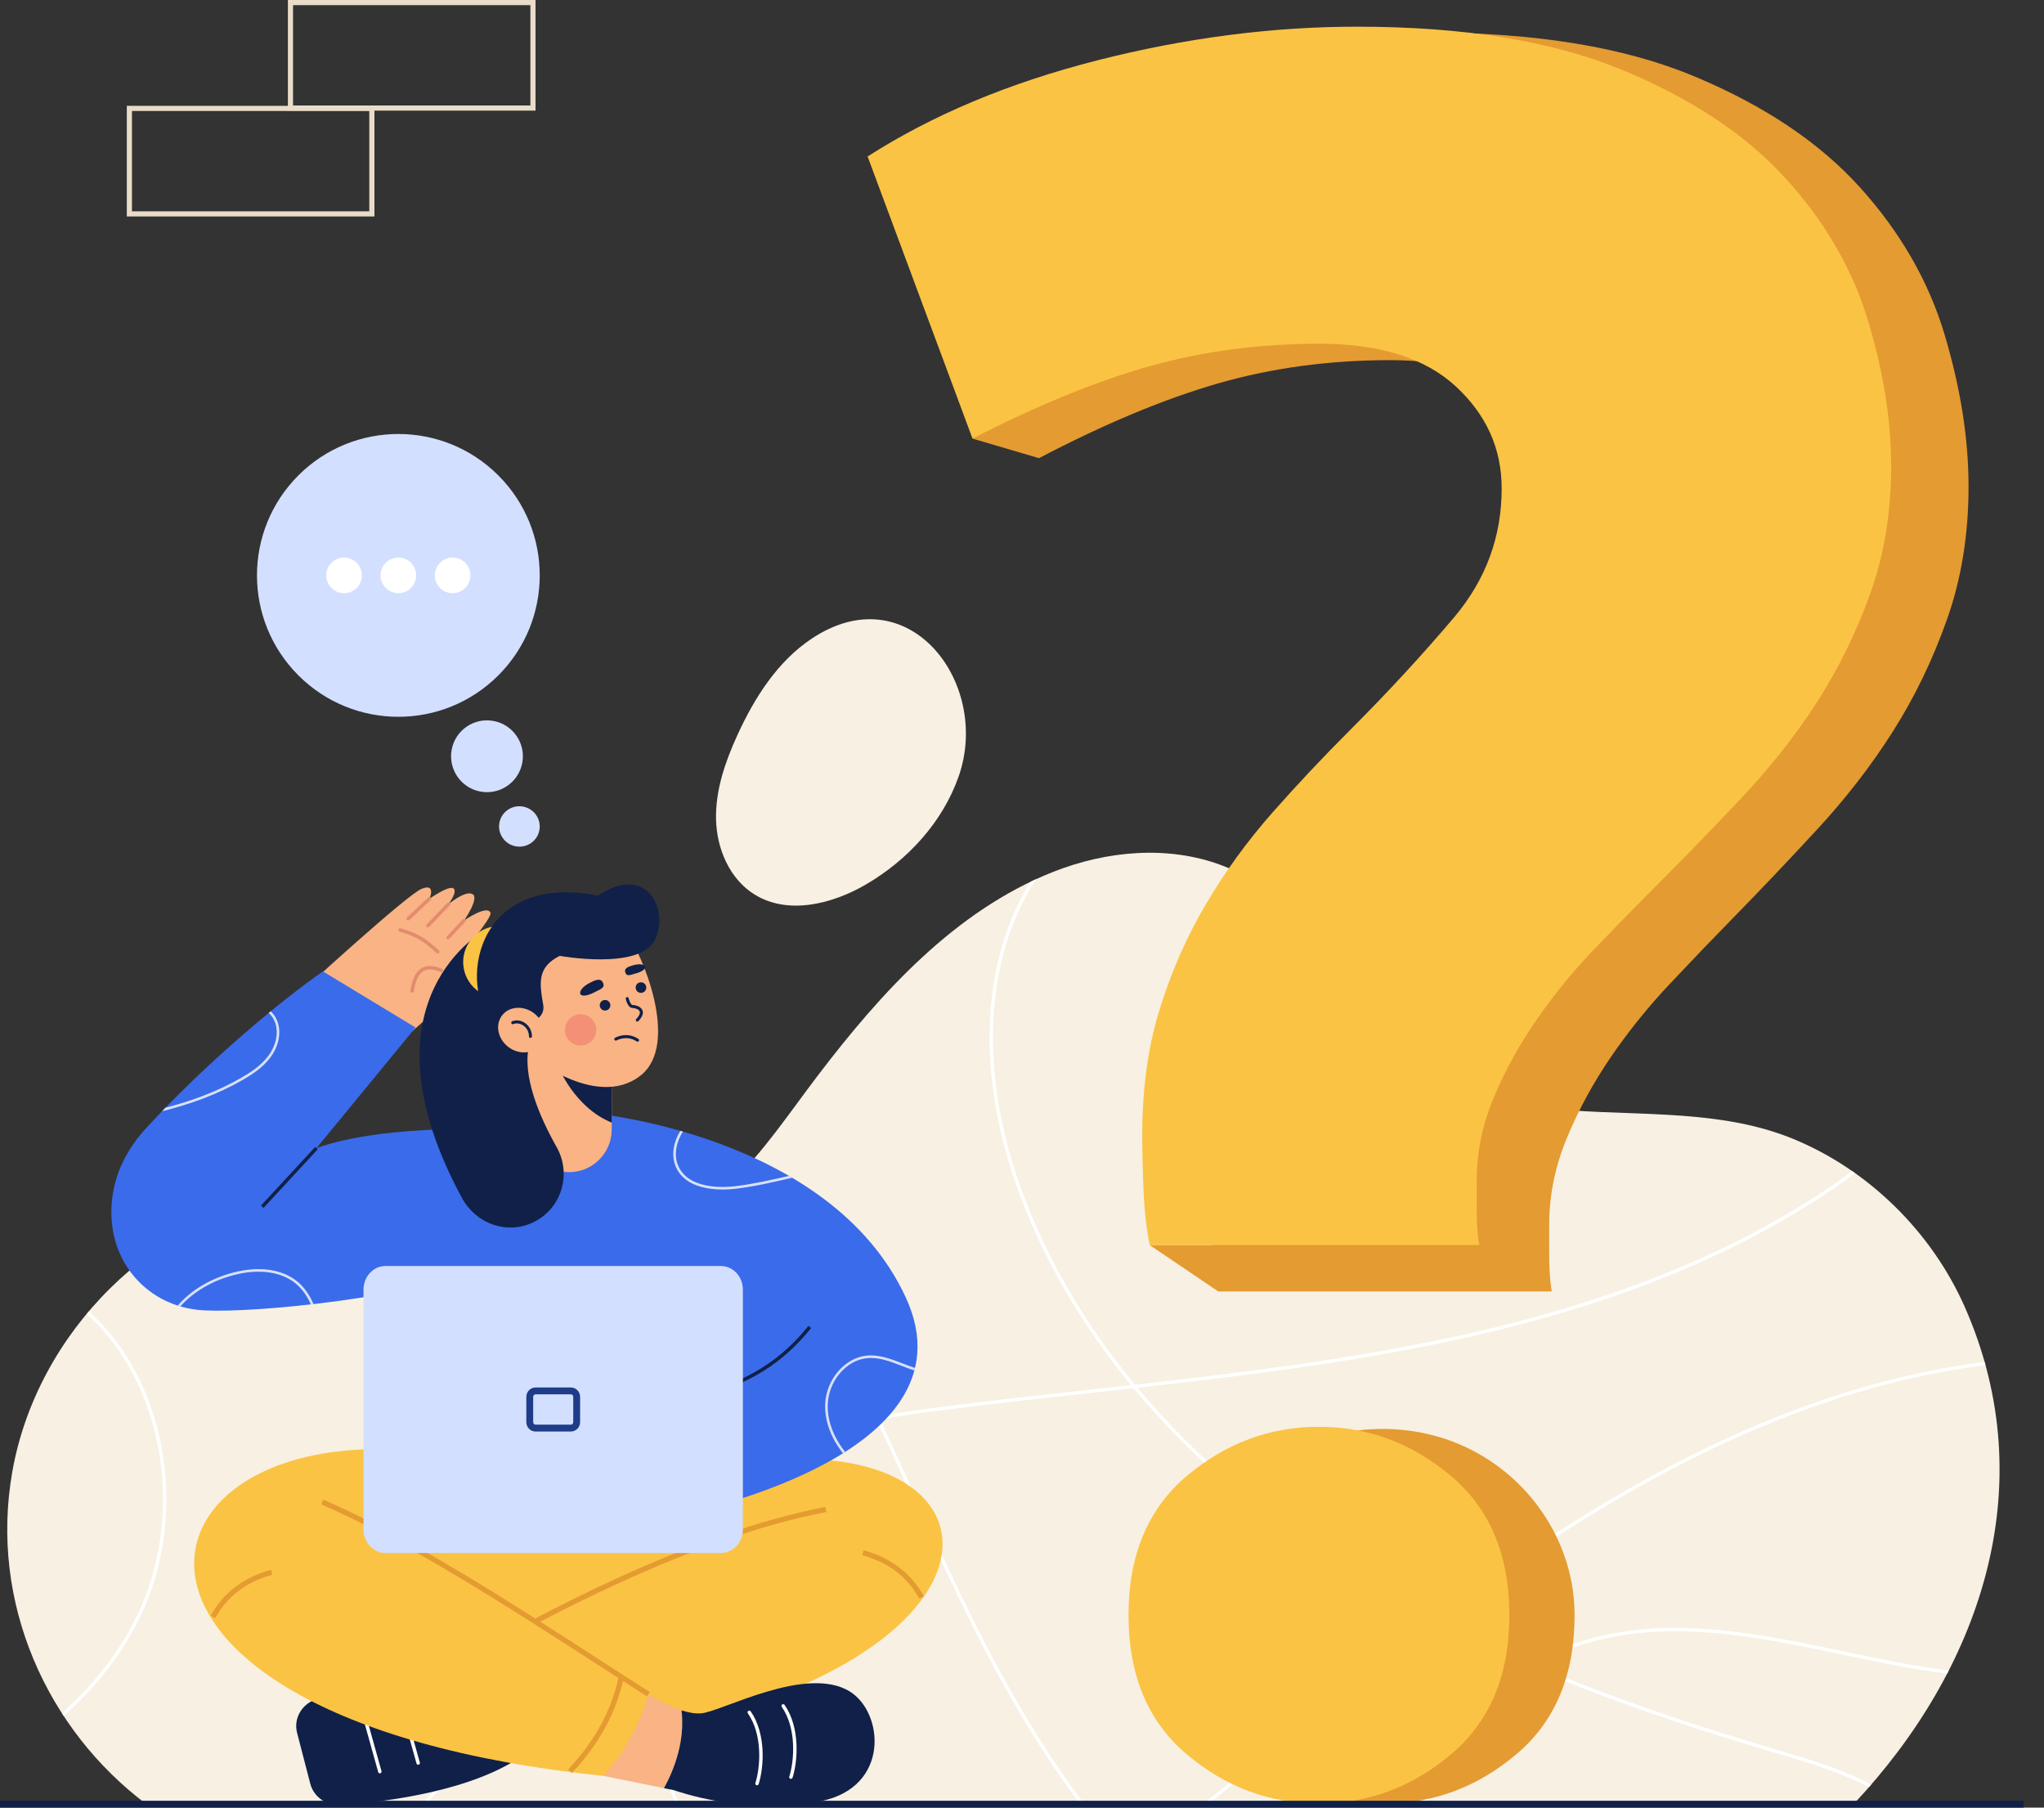<svg width="95" height="84" viewBox="0 0 95 84" fill="none" xmlns="http://www.w3.org/2000/svg">
<rect x="0" y="0" width="95" height="84" fill="#333333" stroke="none"/>
<g clip-path="url(#clip0_1256_62082)">
<path d="M91.328 60.757C89.79 57.258 86.836 54.339 83.287 52.902C79.591 51.405 75.347 51.95 71.454 51.449C68.073 51.014 65.634 49.504 63.614 46.821C61.68 44.249 59.945 41.401 56.783 40.212C54.284 39.272 51.443 39.533 48.959 40.512C44.382 42.317 40.925 46.154 38.013 49.976C35.355 53.467 33.187 57.288 28.27 57.413C23.35 57.537 18.667 54.731 13.713 55.475C7.167 56.458 1.714 61.908 0.571 68.396C-0.5 74.477 2.187 80.375 6.804 83.84H86.147C91.964 77.669 95.016 69.145 91.328 60.757Z" fill="#F7F0E3"/>
<path d="M19.602 83.84H19.82C21.336 82.174 22.524 80.153 23.278 77.909C24.5 74.277 24.449 70.465 23.133 67.175C22.469 65.513 21.509 63.964 20.58 62.465C19.639 60.946 18.666 59.374 18.005 57.691C17.732 56.995 17.53 56.247 17.409 55.485C17.354 55.478 17.299 55.472 17.245 55.465C17.367 56.255 17.574 57.029 17.857 57.749C18.523 59.446 19.501 61.024 20.446 62.549C21.37 64.041 22.326 65.585 22.986 67.234C24.287 70.488 24.338 74.261 23.128 77.858C22.364 80.13 21.151 82.17 19.603 83.84H19.602Z" fill="white"/>
<path d="M85.763 76.921C87.398 77.269 88.973 77.581 90.496 77.778C90.523 77.727 90.548 77.677 90.574 77.627C89.038 77.431 87.447 77.117 85.796 76.764C83.282 76.229 80.56 75.649 77.861 75.649C76.189 75.649 74.527 75.871 72.927 76.464C72.322 76.688 71.738 76.973 71.181 77.313C69.737 76.697 68.285 76.025 66.847 75.287C67.891 74.501 68.945 73.732 70.011 72.987C77.924 67.462 85.226 64.33 92.281 63.441C92.267 63.389 92.252 63.338 92.238 63.286C85.164 64.182 77.846 67.323 69.921 72.857C68.832 73.617 67.755 74.404 66.69 75.207C65.073 74.371 63.475 73.453 61.928 72.439C59.122 70.601 55.785 67.978 52.871 64.491C64.165 63.224 75.662 61.628 85.051 55.352C85.408 55.114 85.803 54.833 86.212 54.514C86.167 54.483 86.121 54.451 86.076 54.419C85.684 54.722 85.305 54.99 84.963 55.22C75.576 61.493 64.057 63.077 52.75 64.344C50.691 61.853 48.851 58.928 47.572 55.541C45.581 50.265 45.686 45.087 47.861 41.335C47.955 41.173 48.055 41.012 48.158 40.853C48.067 40.895 47.977 40.938 47.887 40.982C47.831 41.072 47.776 41.164 47.723 41.256C45.524 45.049 45.415 50.276 47.423 55.597C48.695 58.965 50.518 61.879 52.561 64.365C51.906 64.439 51.251 64.511 50.599 64.583C48.244 64.843 45.809 65.111 43.445 65.416C42.582 65.527 41.705 65.656 40.831 65.819C38.959 61.868 36.903 58.014 34.245 54.708C34.206 54.745 34.168 54.782 34.13 54.82C36.765 58.1 38.809 61.927 40.669 65.85C36.861 66.576 33.162 67.942 31.188 71.12C29.343 74.088 29.345 78.191 31.193 83.315C31.257 83.492 31.322 83.667 31.389 83.84H31.56C31.487 83.651 31.414 83.459 31.343 83.261C29.513 78.185 29.507 74.129 31.324 71.204C33.275 68.063 36.953 66.716 40.741 65.998C41.402 67.396 42.04 68.806 42.675 70.207L42.744 70.359C44.947 75.224 47.227 79.918 50.21 83.841H50.409C47.398 79.911 45.106 75.189 42.889 70.293L42.82 70.141C42.19 68.752 41.557 67.355 40.903 65.968C41.759 65.81 42.62 65.683 43.466 65.575C45.829 65.27 48.263 65.001 50.617 64.742C51.305 64.666 51.994 64.59 52.683 64.513C55.625 68.053 59.005 70.713 61.842 72.573C63.372 73.575 64.952 74.485 66.551 75.313C63.837 77.366 61.197 79.526 58.619 81.635C57.726 82.365 56.824 83.102 55.914 83.84H56.167C57.025 83.144 57.877 82.448 58.72 81.758C61.316 79.635 63.974 77.459 66.708 75.395C68.138 76.131 69.582 76.801 71.018 77.416C69.053 78.666 67.451 80.601 66.483 82.951C66.362 83.245 66.256 83.543 66.158 83.841H66.326C66.419 83.563 66.518 83.286 66.631 83.012C67.601 80.656 69.217 78.722 71.197 77.492C75.213 79.198 79.159 80.464 82.55 81.467L82.678 81.505C84.107 81.927 85.568 82.361 86.861 83.056C86.898 83.014 86.934 82.974 86.97 82.932C85.656 82.219 84.173 81.78 82.723 81.352L82.596 81.314C79.239 80.321 75.338 79.07 71.365 77.39C71.883 77.082 72.425 76.822 72.985 76.614C77.125 75.079 81.715 76.058 85.766 76.921H85.763Z" fill="white"/>
<path d="M7.203 66.586C7.908 69.471 7.594 72.586 6.34 75.133C5.52 76.802 4.335 78.312 2.875 79.609C2.904 79.654 2.934 79.699 2.963 79.744C4.446 78.43 5.651 76.897 6.483 75.203C7.753 72.623 8.071 69.468 7.358 66.548C6.801 64.266 5.68 62.334 4.131 60.935C4.097 60.976 4.062 61.017 4.028 61.058C5.551 62.435 6.653 64.338 7.203 66.586H7.203Z" fill="white"/>
<path d="M43.315 30.044C44.705 31.464 45.328 33.857 44.562 36.063C43.819 38.199 42.193 39.968 40.238 41.106C38.666 42.021 36.615 42.526 35.068 41.567C33.913 40.851 33.313 39.446 33.28 38.087C33.247 36.728 33.704 35.403 34.269 34.166C35.065 32.424 36.137 30.733 37.733 29.673C39.934 28.211 41.979 28.678 43.315 30.044Z" fill="#F7F0E3"/>
<path d="M24.89 5.141H13.381V0H24.89V5.141ZM13.62 4.902H24.651V0.239H13.62V4.902Z" fill="#E9DDCA"/>
<path d="M17.403 10.059H5.894V4.918H17.403V10.059ZM6.133 9.82H17.164V5.157H6.133V9.82Z" fill="#E9DDCA"/>
<path d="M90.377 15.538C89.632 13.059 88.321 10.784 86.444 8.704C84.564 6.624 82 4.907 78.751 3.549C75.503 2.191 71.376 1.512 66.369 1.512C62.375 1.512 58.306 2.05 54.159 3.128C50.009 4.209 46.409 5.746 43.355 7.744L47.33 18.657L45.2 20.382L48.289 21.291C51.339 19.694 54.118 18.535 56.624 17.814C59.128 17.096 61.788 16.736 64.608 16.736C67.428 16.736 69.557 17.415 71.005 18.773C72.453 20.135 73.176 21.77 73.176 23.691C73.176 26.009 72.43 28.066 70.948 29.865C69.458 31.664 67.814 33.482 66.014 35.32C64.764 36.597 63.549 37.915 62.375 39.273C61.202 40.635 60.163 42.091 59.265 43.652C58.363 45.209 57.641 46.887 57.094 48.686C56.544 50.485 56.273 52.503 56.273 54.739C56.273 55.461 56.288 56.319 56.33 57.319C56.337 57.503 56.347 57.682 56.358 57.86H53.437L56.624 60.015H72.121C72.041 59.535 72.003 58.977 72.003 58.337V56.898C72.003 55.539 72.278 54.201 72.824 52.882C73.371 51.563 74.058 50.306 74.88 49.104C75.702 47.906 76.62 46.767 77.639 45.69C78.656 44.609 79.635 43.59 80.575 42.63C81.824 41.354 83.116 39.996 84.446 38.556C85.776 37.116 86.953 35.602 87.97 34.002C88.986 32.402 89.827 30.665 90.492 28.784C91.157 26.907 91.493 24.85 91.493 22.61C91.493 20.37 91.118 18.017 90.377 15.539V15.538Z" fill="#E49B31"/>
<path d="M61.327 15.974C58.54 15.974 55.911 16.321 53.438 17.016C50.96 17.715 48.214 18.836 45.2 20.381L40.324 7.272C43.342 5.338 46.9 3.85 51.002 2.804C55.099 1.762 59.121 1.24 63.068 1.24C68.016 1.24 72.095 1.898 75.305 3.212C78.515 4.526 81.05 6.188 82.908 8.201C84.763 10.213 86.058 12.415 86.794 14.814C87.527 17.212 87.897 19.493 87.897 21.657C87.897 23.821 87.565 25.816 86.908 27.632C86.251 29.452 85.419 31.133 84.415 32.682C83.41 34.23 82.247 35.695 80.933 37.089C79.619 38.483 78.342 39.797 77.107 41.032C76.178 41.961 75.211 42.947 74.206 43.993C73.198 45.035 72.291 46.138 71.479 47.298C70.667 48.461 69.987 49.677 69.447 50.954C68.907 52.23 68.635 53.526 68.635 54.84V56.234C68.635 56.853 68.673 57.393 68.752 57.858H53.437C53.278 57.084 53.184 56.215 53.146 55.248C53.104 54.281 53.089 53.45 53.089 52.752C53.089 50.587 53.357 48.635 53.901 46.893C54.441 45.152 55.155 43.528 56.046 42.021C56.934 40.511 57.961 39.102 59.12 37.783C60.28 36.469 61.481 35.192 62.716 33.958C64.495 32.179 66.119 30.419 67.592 28.677C69.057 26.936 69.794 24.946 69.794 22.703C69.794 20.844 69.08 19.262 67.649 17.944C66.217 16.63 64.11 15.973 61.326 15.973L61.327 15.974Z" fill="#FBC343"/>
<path d="M73.182 75.056C73.182 77.85 72.278 80.006 70.468 81.527C68.66 83.051 66.615 83.81 64.332 83.81C62.049 83.81 60.002 83.051 58.193 81.527C56.387 80.006 55.482 77.85 55.482 75.056C55.482 72.262 56.387 70.109 58.193 68.585C60.977 66.235 65.097 65.712 68.357 67.361C71.25 68.825 73.182 71.797 73.182 75.056Z" fill="#E49B31"/>
<path d="M70.151 75.056C70.151 77.85 69.246 80.006 67.437 81.527C65.628 83.051 63.584 83.81 61.301 83.81C59.018 83.81 56.97 83.051 55.162 81.527C53.355 80.006 52.451 77.85 52.451 75.056C52.451 72.262 53.355 70.11 55.162 68.586C56.97 67.065 59.015 66.303 61.301 66.303C63.586 66.303 65.628 67.065 67.437 68.586C69.246 70.11 70.151 72.266 70.151 75.056Z" fill="#FBC343"/>
<path d="M24.274 35.451C24.444 34.545 23.847 33.673 22.941 33.504C22.035 33.334 21.163 33.93 20.993 34.836C20.823 35.742 21.42 36.614 22.326 36.784C23.232 36.954 24.104 36.357 24.274 35.451Z" fill="#D3DFFF"/>
<path d="M25.069 38.58C25.165 38.07 24.826 37.579 24.313 37.483C23.8 37.387 23.306 37.722 23.211 38.231C23.116 38.741 23.454 39.232 23.967 39.328C24.48 39.424 24.974 39.089 25.069 38.58Z" fill="#D3DFFF"/>
<path d="M23.161 31.385C25.727 28.819 25.727 24.658 23.161 22.092C20.595 19.526 16.434 19.526 13.868 22.092C11.302 24.658 11.302 28.819 13.868 31.385C16.434 33.951 20.595 33.951 23.161 31.385Z" fill="#D3DFFF"/>
<path d="M15.991 27.566C16.448 27.566 16.819 27.195 16.819 26.738C16.819 26.281 16.448 25.91 15.991 25.91C15.534 25.91 15.163 26.281 15.163 26.738C15.163 27.195 15.534 27.566 15.991 27.566Z" fill="white"/>
<path d="M18.513 27.566C18.971 27.566 19.341 27.195 19.341 26.738C19.341 26.281 18.971 25.91 18.513 25.91C18.056 25.91 17.686 26.281 17.686 26.738C17.686 27.195 18.056 27.566 18.513 27.566Z" fill="white"/>
<path d="M21.037 27.566C21.494 27.566 21.864 27.195 21.864 26.738C21.864 26.281 21.494 25.91 21.037 25.91C20.58 25.91 20.209 26.281 20.209 26.738C20.209 27.195 20.58 27.566 21.037 27.566Z" fill="white"/>
<path d="M13.807 80.522L14.421 82.889C14.581 83.506 15.178 83.924 15.838 83.879C17.851 83.742 22.034 83.249 24.435 81.479L23.753 78.068C20.452 77.881 17.365 78.065 14.692 78.964C14.022 79.19 13.636 79.86 13.807 80.522L13.807 80.522Z" fill="#102048"/>
<path d="M17.654 82.406C17.619 82.406 17.587 82.383 17.578 82.348L16.753 79.396C16.741 79.354 16.766 79.31 16.809 79.298C16.851 79.286 16.895 79.311 16.907 79.353L17.731 82.305C17.744 82.348 17.719 82.391 17.676 82.403C17.669 82.405 17.661 82.406 17.654 82.406V82.406Z" fill="white"/>
<path d="M19.436 82.008C19.4 82.008 19.369 81.985 19.359 81.95L18.534 78.998C18.522 78.956 18.547 78.912 18.59 78.9C18.633 78.887 18.677 78.912 18.688 78.955L19.513 81.907C19.525 81.95 19.5 81.993 19.457 82.005C19.45 82.007 19.442 82.008 19.436 82.008V82.008Z" fill="white"/>
<path d="M21.504 67.727L13.833 70.003L19.53 77.81L27.71 78.46L38.991 73.689L34.704 67.238L21.504 67.727Z" fill="#FBC343"/>
<path d="M30.962 68.811C47.809 63.824 50.517 78.713 24.23 81.424C23.302 80.379 22.217 78.566 21.786 77.051L35.667 70.636L30.962 68.811Z" fill="#FBC343"/>
<path d="M31.678 79.481C30.89 79.229 30.135 78.731 30.135 78.731L27.428 79.58L28.048 82.525L30.861 83.097C31.718 81.529 31.768 80.242 31.678 79.481Z" fill="#F9B384"/>
<path d="M21.846 77.155L21.727 76.948C24.623 75.265 32.04 71.222 38.36 70.029L38.405 70.265C32.122 71.451 24.733 75.478 21.847 77.155H21.846Z" fill="#E49B31"/>
<path d="M21.505 67.727C5.823 64.745 1.761 79.816 28.048 82.526C28.977 81.481 29.704 80.247 30.135 78.731C26.097 76.03 21.582 73.461 16.635 71.015L21.505 67.727H21.505Z" fill="#FBC343"/>
<path d="M30.071 78.831C29.325 78.356 28.547 77.855 27.725 77.323C23.593 74.656 18.912 71.633 14.934 69.909L15.029 69.689C19.024 71.421 23.715 74.45 27.854 77.122C28.677 77.653 29.453 78.155 30.199 78.629L30.071 78.831Z" fill="#E49B31"/>
<path d="M9.999 75.199L9.79 75.083C10.379 74.017 11.322 73.299 12.592 72.947L12.656 73.178C11.433 73.516 10.564 74.178 9.999 75.199Z" fill="#E49B31"/>
<path d="M42.729 74.291C42.165 73.269 41.296 72.608 40.072 72.269L40.136 72.039C41.407 72.391 42.35 73.11 42.938 74.175L42.729 74.291Z" fill="#E49B31"/>
<path d="M26.579 82.394L26.404 82.231C27.659 80.887 28.429 79.469 28.76 77.894L28.994 77.944C28.655 79.561 27.864 81.017 26.58 82.394H26.579Z" fill="#E49B31"/>
<path d="M39.498 78.604C37.489 77.363 33.594 79.508 32.617 79.616C32.331 79.648 32.002 79.586 31.678 79.482C31.767 80.243 31.718 81.53 30.86 83.097L31.338 83.194C31.338 83.194 34.641 84.405 38.145 83.7C41.379 83.05 41.078 79.581 39.498 78.605V78.604Z" fill="#102048"/>
<path d="M36.76 82.664C36.753 82.664 36.745 82.663 36.736 82.66C36.694 82.647 36.671 82.602 36.684 82.56C36.922 81.804 37.026 80.317 36.335 79.319C36.31 79.282 36.319 79.232 36.356 79.207C36.392 79.183 36.442 79.192 36.467 79.228C37.191 80.274 37.085 81.822 36.836 82.608C36.825 82.642 36.794 82.663 36.76 82.663V82.664Z" fill="white"/>
<path d="M35.184 82.963C35.177 82.963 35.168 82.962 35.16 82.959C35.118 82.946 35.095 82.901 35.108 82.859C35.346 82.103 35.45 80.616 34.759 79.617C34.734 79.581 34.743 79.531 34.78 79.506C34.816 79.481 34.866 79.49 34.891 79.527C35.614 80.573 35.508 82.121 35.26 82.907C35.249 82.941 35.218 82.962 35.184 82.962V82.963Z" fill="white"/>
<path d="M18.731 48.295C18.731 48.295 22.68 44.937 22.534 44.299C22.429 43.842 21.31 44.511 21.31 44.511C21.31 44.511 22.879 42.65 22.799 42.424C22.657 42.02 21.572 42.773 21.572 42.773C21.572 42.773 22.305 41.717 21.954 41.545C21.604 41.373 20.839 42.023 20.839 42.023C20.839 42.023 21.286 41.438 21.076 41.284C20.866 41.13 19.961 41.763 19.961 41.763C19.961 41.763 20.286 41.023 19.596 41.304C18.906 41.584 14.067 46.025 14.067 46.025L18.731 48.295Z" fill="#F9B384"/>
<path d="M20.347 44.31C20.328 44.31 20.309 44.303 20.294 44.289C19.616 43.67 19.317 43.519 18.569 43.289C18.527 43.276 18.503 43.231 18.516 43.189C18.529 43.147 18.574 43.123 18.616 43.136C19.39 43.374 19.7 43.53 20.401 44.171C20.434 44.201 20.436 44.251 20.407 44.284C20.391 44.301 20.369 44.31 20.348 44.31H20.347Z" fill="#E28B6D"/>
<path d="M19.157 46.132C19.154 46.132 19.15 46.132 19.147 46.132C19.103 46.125 19.073 46.085 19.079 46.042C19.157 45.486 19.332 45.139 19.613 44.981C19.854 44.846 20.168 44.859 20.546 45.022C20.586 45.04 20.605 45.087 20.587 45.127C20.57 45.167 20.523 45.186 20.482 45.169C20.153 45.026 19.887 45.01 19.692 45.12C19.459 45.251 19.306 45.568 19.237 46.064C19.232 46.103 19.198 46.133 19.158 46.133L19.157 46.132Z" fill="#E28B6D"/>
<path d="M18.971 42.775C18.95 42.775 18.929 42.767 18.913 42.75C18.883 42.718 18.884 42.668 18.916 42.637L19.908 41.703C19.939 41.673 19.99 41.675 20.02 41.707C20.05 41.739 20.049 41.789 20.017 41.82L19.026 42.753C19.011 42.768 18.991 42.775 18.971 42.775Z" fill="#E28B6D"/>
<path d="M19.889 43.093C19.869 43.093 19.849 43.086 19.833 43.071C19.801 43.04 19.801 42.99 19.831 42.958L20.783 41.966C20.813 41.934 20.864 41.933 20.896 41.964C20.928 41.994 20.928 42.045 20.898 42.077L19.946 43.068C19.93 43.085 19.91 43.093 19.889 43.093V43.093Z" fill="#E28B6D"/>
<path d="M20.826 43.652C20.806 43.652 20.787 43.645 20.771 43.63C20.739 43.6 20.737 43.55 20.767 43.517L21.514 42.717C21.544 42.685 21.595 42.683 21.627 42.713C21.659 42.743 21.661 42.793 21.631 42.826L20.884 43.627C20.868 43.643 20.847 43.652 20.826 43.652Z" fill="#E28B6D"/>
<path d="M33.649 70.758L19.21 71.316L17.614 58.153C17.614 58.153 22.448 53.568 24.308 51.88L27.448 51.719C37.189 56.147 35.594 61.677 33.649 70.758Z" fill="#3A6BEA"/>
<path d="M27.447 51.719C27.447 51.719 38.592 52.672 42.105 60.307C45.543 67.779 31.415 70.439 31.415 70.439L27.447 51.719Z" fill="#3A6BEA"/>
<path d="M14.708 53.354L19.314 47.75L15.007 45.141C13.21 46.39 9.737 49.219 6.793 52.423C6.143 53.13 5.635 53.956 5.38 54.865C5.161 55.641 5.122 56.408 5.244 57.158C5.564 59.115 7.103 60.624 9.157 60.865C10.912 61.07 17.613 60.546 23.038 58.95L24.634 52.792C23.814 52.327 17.721 52.246 14.708 53.354Z" fill="#3A6BEA"/>
<g opacity="0.8">
<path d="M36.748 54.748C36.773 54.742 36.796 54.737 36.821 54.731C36.77 54.701 36.72 54.672 36.669 54.643C35.852 54.831 35.01 55.023 34.179 55.123C33.68 55.183 32.012 55.294 31.525 54.183C31.282 53.63 31.466 53.015 31.74 52.583C31.7 52.572 31.66 52.56 31.62 52.549C31.34 53.006 31.159 53.647 31.415 54.23C31.935 55.418 33.673 55.305 34.194 55.242C35.048 55.139 35.913 54.94 36.748 54.748Z" fill="white"/>
<path d="M41.949 63.359C41.417 63.153 40.867 62.94 40.288 62.995C39.274 63.091 38.407 64.094 38.353 65.231C38.318 66.006 38.614 66.819 39.178 67.533C39.212 67.512 39.246 67.49 39.279 67.469C38.727 66.775 38.438 65.986 38.473 65.237C38.523 64.157 39.342 63.204 40.299 63.114C40.849 63.063 41.363 63.261 41.906 63.471C42.1 63.545 42.297 63.621 42.497 63.685C42.508 63.647 42.518 63.608 42.527 63.569C42.331 63.506 42.139 63.432 41.949 63.359H41.949Z" fill="white"/>
<path d="M13.821 59.554C13.125 58.978 12.044 58.824 10.855 59.132C9.796 59.406 8.887 59.949 8.263 60.667C8.304 60.68 8.344 60.695 8.385 60.707C8.993 60.025 9.868 59.51 10.885 59.247C12.036 58.949 13.079 59.095 13.744 59.646C14.061 59.907 14.285 60.248 14.448 60.614C14.488 60.609 14.53 60.604 14.571 60.6C14.401 60.205 14.164 59.837 13.821 59.553V59.554Z" fill="white"/>
<path d="M7.53 51.64C8.834 51.316 10.106 50.86 11.28 50.185C11.723 49.929 12.224 49.604 12.576 49.126C12.951 48.617 13.075 48.011 12.909 47.506C12.844 47.307 12.729 47.133 12.584 46.994C12.554 47.019 12.523 47.045 12.492 47.069C12.627 47.198 12.735 47.359 12.796 47.544C12.949 48.013 12.832 48.578 12.48 49.055C12.141 49.515 11.653 49.832 11.22 50.081C10.114 50.719 8.916 51.16 7.687 51.478C7.634 51.532 7.583 51.586 7.531 51.64H7.53Z" fill="white"/>
</g>
<path d="M28.468 48.792L28.466 48.996L28.434 52.17L28.43 52.514C28.424 53.052 28.203 53.54 27.847 53.894C27.493 54.246 27.005 54.467 26.465 54.47C25.377 54.476 24.487 53.602 24.477 52.512L24.439 48.59L28.468 48.792Z" fill="#F9B384"/>
<path d="M28.466 48.996L28.434 52.17C26.67 51.452 25.943 49.542 25.943 49.542L28.466 48.996H28.466Z" fill="#102048"/>
<path d="M29.163 43.458C29.795 44.217 31.642 48.515 29.77 49.982C27.665 51.632 24.46 48.92 24.46 48.92L24.03 43.913L26.812 43.18L29.163 43.458Z" fill="#F9B384"/>
<path d="M22.613 43.182C22.613 43.182 16.444 46.4 21.474 55.675C22.12 56.866 23.552 57.386 24.776 56.805C26.089 56.181 26.586 54.577 25.873 53.31C25.05 51.849 24.256 49.966 24.595 48.566L22.613 43.182V43.182Z" fill="#102048"/>
<path d="M24.376 45.885C25.028 45.233 25.028 44.177 24.376 43.525C23.724 42.873 22.668 42.873 22.016 43.525C21.364 44.177 21.364 45.233 22.016 45.885C22.668 46.537 23.724 46.537 24.376 45.885Z" fill="#FBC343"/>
<path d="M25.25 46.711C25.069 45.67 24.959 44.955 26.012 44.419C26.012 44.419 29.72 45.093 30.428 43.694C31.136 42.295 30.057 40.087 27.799 41.62C22.017 40.49 21.241 45.902 22.994 47.706L24.724 47.44C25.073 47.386 25.31 47.057 25.25 46.71V46.711Z" fill="#102048"/>
<path d="M28.121 46.961C28.257 46.961 28.368 46.851 28.368 46.715C28.368 46.579 28.257 46.469 28.121 46.469C27.985 46.469 27.875 46.579 27.875 46.715C27.875 46.851 27.985 46.961 28.121 46.961Z" fill="#102048"/>
<path d="M29.79 46.139C29.926 46.139 30.037 46.029 30.037 45.893C30.037 45.757 29.926 45.647 29.79 45.647C29.654 45.647 29.544 45.757 29.544 45.893C29.544 46.029 29.654 46.139 29.79 46.139Z" fill="#102048"/>
<path d="M29.619 47.473C29.602 47.473 29.585 47.466 29.571 47.454C29.543 47.427 29.542 47.383 29.569 47.355C29.668 47.251 29.776 47.105 29.73 46.998C29.683 46.888 29.483 46.84 29.391 46.84C29.195 46.84 29.1 46.491 29.083 46.42C29.074 46.383 29.097 46.345 29.135 46.336C29.172 46.327 29.21 46.35 29.219 46.388C29.255 46.536 29.336 46.701 29.391 46.701C29.486 46.701 29.773 46.746 29.858 46.944C29.919 47.085 29.856 47.256 29.669 47.452C29.656 47.466 29.638 47.473 29.619 47.473V47.473Z" fill="#102048"/>
<path d="M29.632 48.408C29.618 48.408 29.605 48.404 29.593 48.396C29.129 48.083 28.66 48.346 28.655 48.348C28.622 48.367 28.579 48.356 28.56 48.323C28.541 48.289 28.552 48.247 28.586 48.227C28.608 48.215 29.135 47.919 29.671 48.28C29.703 48.302 29.711 48.346 29.69 48.377C29.676 48.397 29.654 48.408 29.632 48.408Z" fill="#102048"/>
<path d="M28.013 45.645C28.154 45.91 27.909 45.962 27.622 46.114C27.336 46.266 27.043 46.322 26.976 46.196C26.909 46.07 27.087 45.845 27.374 45.693C27.66 45.54 27.905 45.44 28.013 45.645V45.645Z" fill="#102048"/>
<path d="M29.058 45.17C29.119 45.406 29.295 45.303 29.55 45.236C29.805 45.169 30.012 45.041 29.983 44.928C29.954 44.816 29.723 44.779 29.467 44.846C29.211 44.913 29.009 44.988 29.057 45.171L29.058 45.17Z" fill="#102048"/>
<path opacity="0.4" d="M27.477 48.394C27.772 48.122 27.791 47.662 27.518 47.367C27.246 47.072 26.786 47.053 26.491 47.325C26.196 47.598 26.178 48.058 26.45 48.353C26.722 48.648 27.182 48.666 27.477 48.394Z" fill="#EB5D60"/>
<path d="M25.107 48.552C25.44 48.122 25.312 47.467 24.823 47.089C24.334 46.712 23.668 46.755 23.336 47.185C23.004 47.616 23.131 48.271 23.62 48.648C24.109 49.026 24.775 48.983 25.107 48.552Z" fill="#F9B384"/>
<path d="M24.654 48.23C24.616 48.23 24.585 48.199 24.585 48.161C24.585 47.955 24.485 47.765 24.316 47.651C24.172 47.554 24.001 47.532 23.857 47.59C23.822 47.604 23.781 47.587 23.766 47.551C23.751 47.516 23.768 47.475 23.804 47.46C23.991 47.384 24.211 47.412 24.393 47.535C24.6 47.674 24.724 47.908 24.724 48.16C24.724 48.199 24.693 48.23 24.654 48.23V48.23Z" fill="#102048"/>
<path d="M14.65 53.299L12.131 56.023L12.248 56.132L14.767 53.407L14.65 53.299Z" fill="#102048"/>
<path d="M32.395 65.01L32.349 64.857C34.182 64.298 35.962 63.63 37.575 61.613L37.699 61.713C36.058 63.765 34.254 64.444 32.395 65.01V65.01Z" fill="#102048"/>
<path d="M33.511 58.832H17.912C17.351 58.832 16.895 59.324 16.895 59.931V71.068C16.895 71.675 17.351 72.167 17.912 72.167H33.511C34.072 72.167 34.527 71.675 34.527 71.068V59.931C34.527 59.324 34.072 58.832 33.511 58.832Z" fill="#D3DFFF"/>
<path d="M26.535 64.796C26.595 64.796 26.643 64.847 26.643 64.912V66.087C26.643 66.151 26.595 66.204 26.535 66.204H24.888C24.829 66.204 24.781 66.152 24.781 66.087V64.912C24.781 64.848 24.829 64.796 24.888 64.796H26.535ZM26.535 64.477H24.888C24.653 64.477 24.462 64.672 24.462 64.912V66.087C24.462 66.327 24.653 66.523 24.888 66.523H26.535C26.77 66.523 26.962 66.327 26.962 66.087V64.912C26.962 64.672 26.77 64.477 26.535 64.477Z" fill="#1F3C88"/>
<path d="M94.052 83.682H0V84.001H94.052V83.682Z" fill="#102048"/>
</g>
<defs>
<clipPath id="clip0_1256_62082">
<rect width="94.052" height="84" fill="white"/>
</clipPath>
</defs>
</svg>
